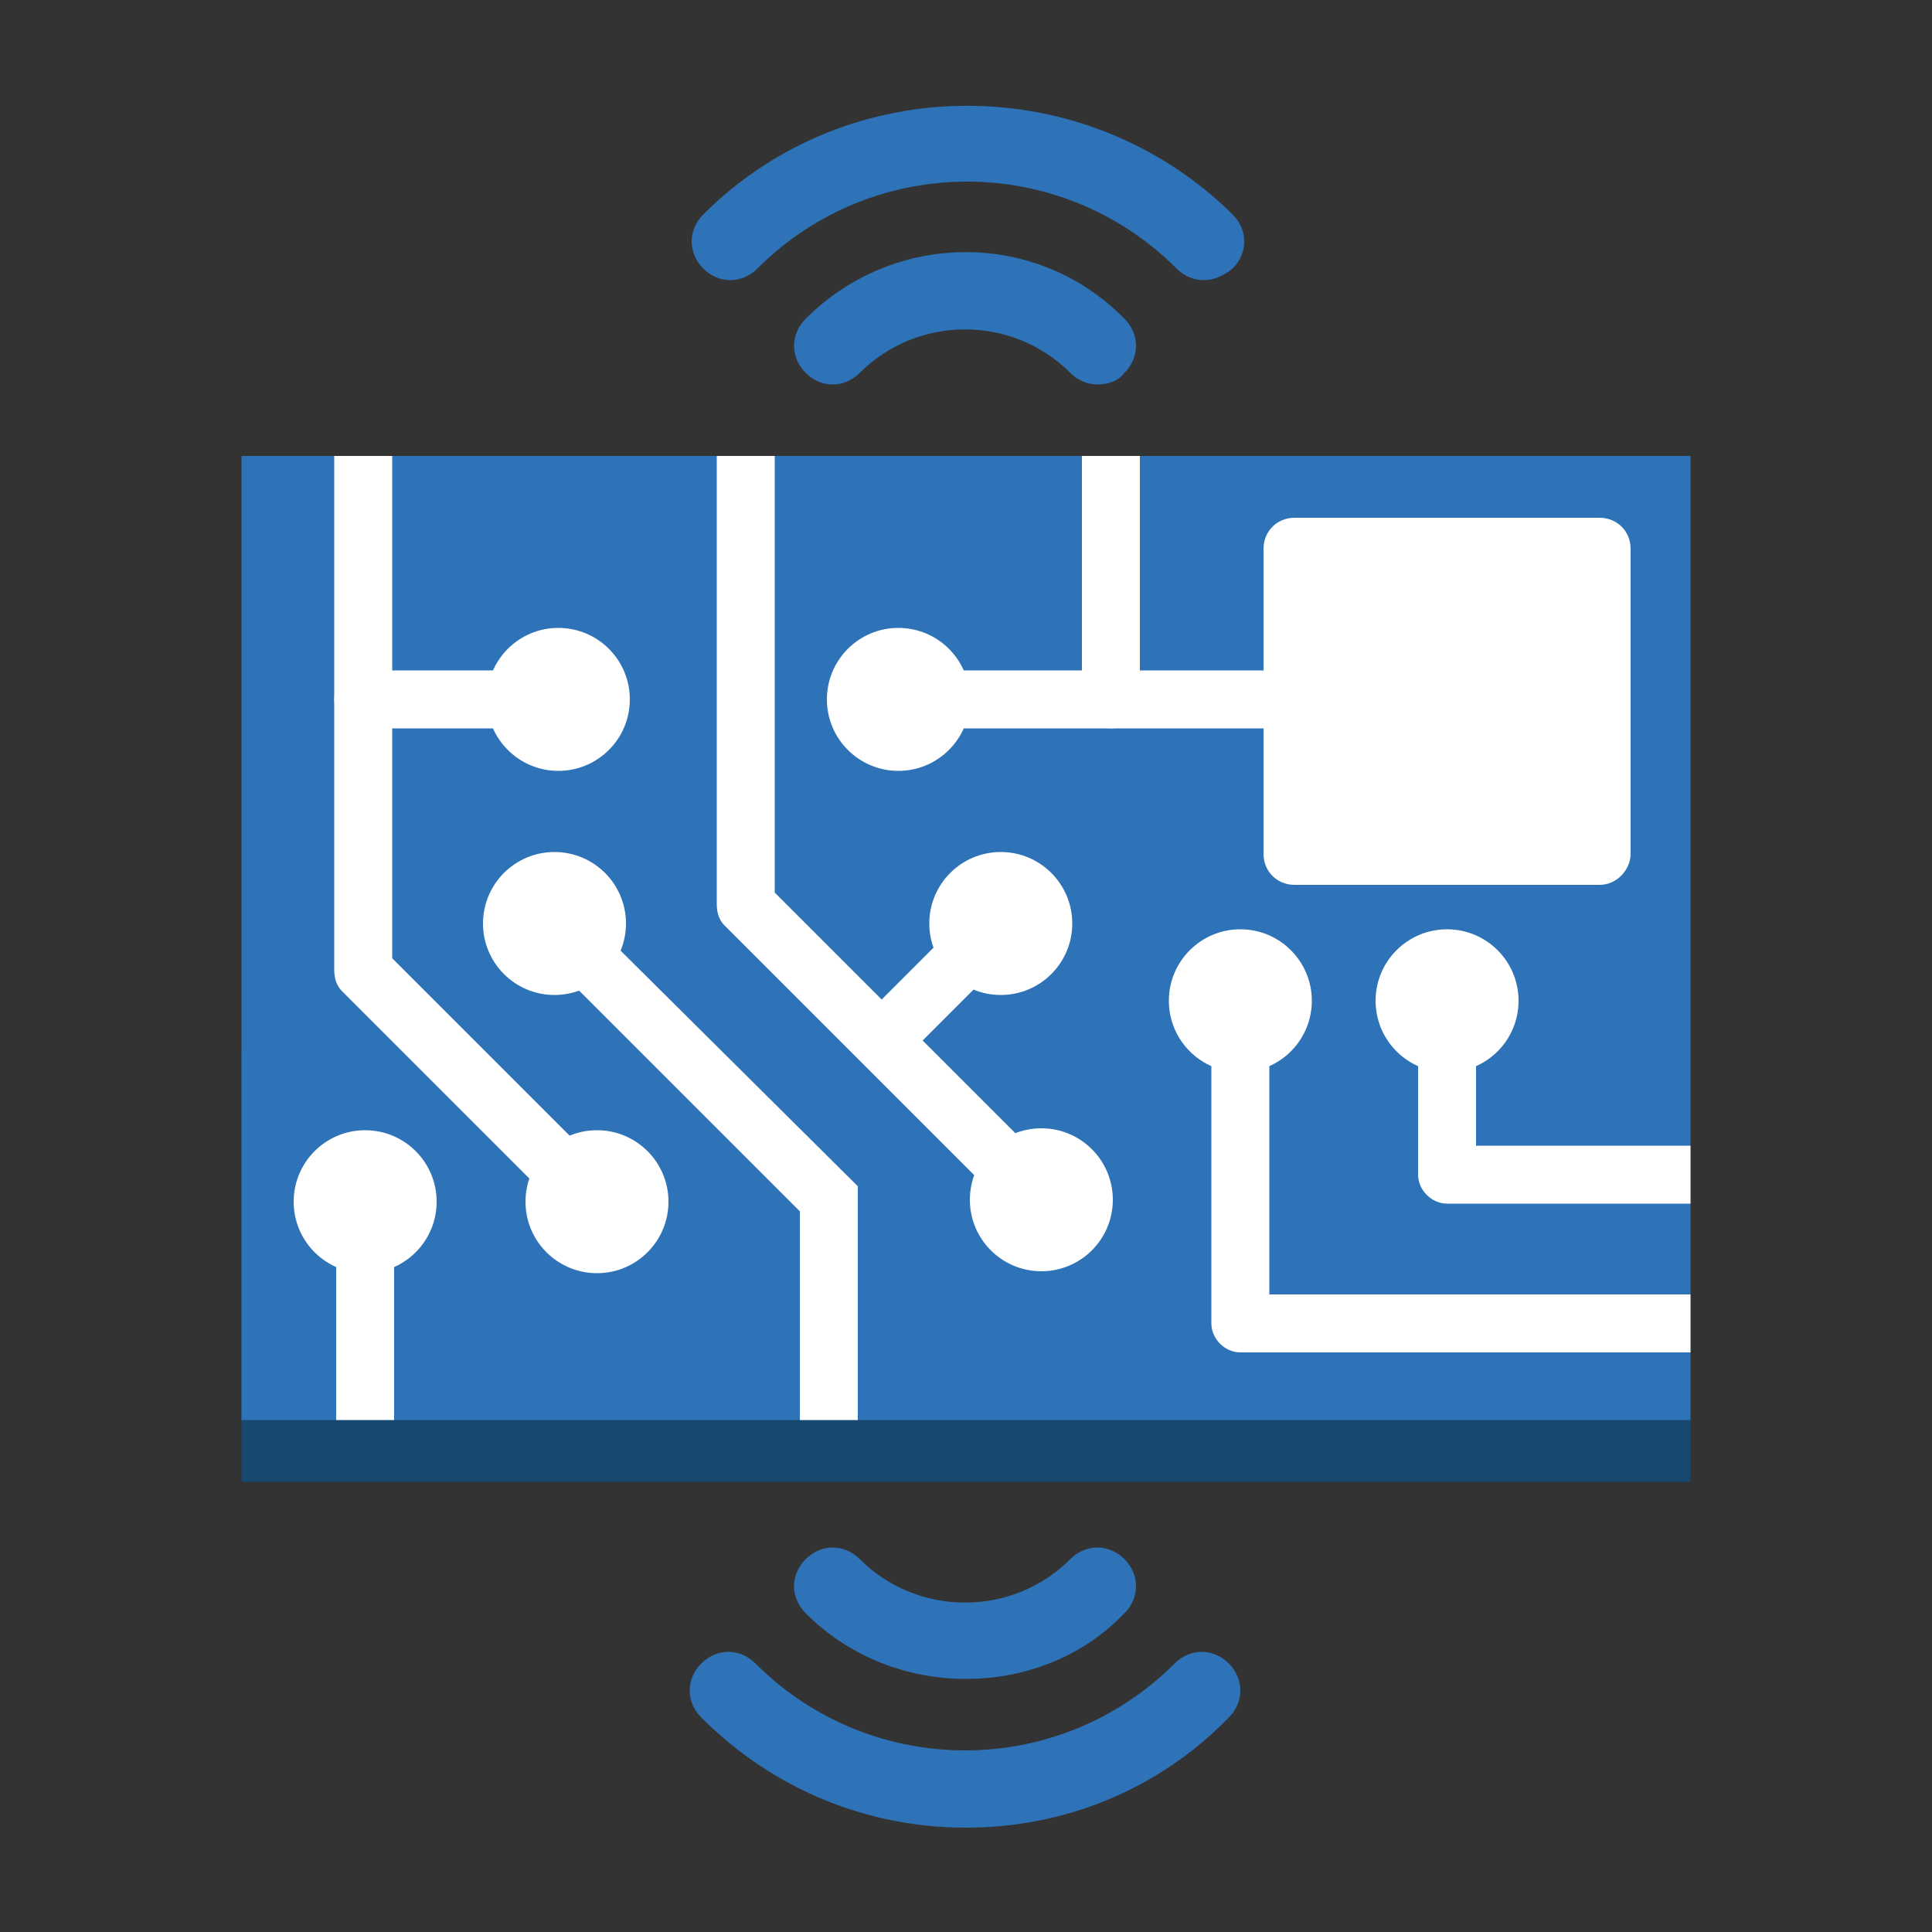 <?xml version="1.0" encoding="utf-8"?>
<!-- Generator: Adobe Illustrator 19.1.0, SVG Export Plug-In . SVG Version: 6.00 Build 0)  -->
<svg version="1.1" xmlns="http://www.w3.org/2000/svg" xmlns:xlink="http://www.w3.org/1999/xlink" x="0px" y="0px" width="100px"
	 height="100px" 
	 viewBox="499 2323 100 100" style="enable-background:new 499 2323 100 100;" xml:space="preserve">
<rect x="499" y="2323" width="100" height="100" fill="#333333" stroke="none"/>
<style type="text/css">
	.st0{fill:#19486F;}
	.st1{fill:#2E73B8;}
	.st2{fill:#1F5B98;}
	.st3{fill:#99BCE3;}
	.st4{fill:#5294CF;}
	.st5{fill:#FFFFFF;}
	.st6{fill:none;}
	.st7{enable-background:new    ;}
</style>
<g id="Layer_1">
	<rect x="511.5" y="2377.5" class="st0" width="75" height="22.2"/>
	<rect x="511.5" y="2346.6" class="st1" width="75" height="49.9"/>
	<g>
		<path class="st5" d="M586.5,2385.3h-12.6c-0.8,0-1.5-0.7-1.5-1.5v-9c0-0.8,0.7-1.5,1.5-1.5s1.5,0.7,1.5,1.5v7.5h11.1V2385.3z"/>
	</g>
	<g>
		<path class="st5" d="M586.5,2393h-23.3c-0.8,0-1.5-0.7-1.5-1.5v-16.7c0-0.8,0.7-1.5,1.5-1.5s1.5,0.7,1.5,1.5v15.2h21.8V2393z"/>
	</g>
	<circle class="st5" cx="573.9" cy="2374.8" r="3.7"/>
	<circle class="st5" cx="563.2" cy="2374.8" r="3.7"/>
	<circle class="st5" cx="552.9" cy="2385.1" r="3.7"/>
	<circle class="st5" cx="545.5" cy="2359.2" r="3.7"/>
	<circle class="st5" cx="550.8" cy="2370.8" r="3.7"/>
	<circle class="st5" cx="527.9" cy="2359.2" r="3.7"/>
	<circle class="st5" cx="517.9" cy="2385.2" r="3.7"/>
	<path class="st5" d="M581.8,2368.8H566c-0.9,0-1.6-0.7-1.6-1.6v-15.8c0-0.9,0.7-1.6,1.6-1.6h15.8c0.9,0,1.6,0.7,1.6,1.6v15.8
		C583.4,2368,582.7,2368.8,581.8,2368.8z"/>
	<g>
		<path class="st5" d="M552.9,2386.6c-0.4,0-0.8-0.1-1.1-0.4l-15.3-15.3c-0.3-0.3-0.4-0.7-0.4-1.1v-23.2h3v22.6l14.8,14.8
			c0.6,0.6,0.6,1.5,0,2.1C553.6,2386.5,553.2,2386.6,552.9,2386.6z"/>
	</g>
	<circle class="st5" cx="527.7" cy="2370.8" r="3.7"/>
	<circle class="st5" cx="529.9" cy="2385.2" r="3.7"/>
	<g>
		<polygon class="st5" points="543.4,2396.5 540.4,2396.5 540.4,2385.7 526.8,2372.1 528.9,2370 543.4,2384.4 		"/>
	</g>
	<g>
		<path class="st5" d="M573.9,2360.7h-28.7c-0.8,0-1.5-0.7-1.5-1.5s0.7-1.5,1.5-1.5h28.7c0.8,0,1.5,0.7,1.5,1.5
			S574.7,2360.7,573.9,2360.7z"/>
	</g>
	<g>
		<path class="st5" d="M556.5,2360.7c-0.8,0-1.5-0.7-1.5-1.5v-12.6h3v12.6C558,2360.1,557.3,2360.7,556.5,2360.7z"/>
	</g>
	<g>
		<path class="st5" d="M529.8,2386.7c-0.4,0-0.8-0.1-1.1-0.4l-12-12c-0.3-0.3-0.4-0.7-0.4-1.1v-26.6h3v26l11.5,11.5
			c0.6,0.6,0.6,1.5,0,2.1C530.6,2386.6,530.2,2386.7,529.8,2386.7z"/>
	</g>
	<g>
		<path class="st5" d="M529.9,2360.7h-12.1c-0.8,0-1.5-0.7-1.5-1.5s0.7-1.5,1.5-1.5h12.1c0.8,0,1.5,0.7,1.5,1.5
			S530.8,2360.7,529.9,2360.7z"/>
	</g>
	<g>
		<rect x="516.4" y="2385.2" class="st5" width="3" height="11.3"/>
	</g>
	<g>
		
			<rect x="547" y="2367.7" transform="matrix(0.707 0.707 -0.707 0.707 1838.679 307.232)" class="st5" width="3" height="10.8"/>
	</g>
	<g>
		<path class="st1" d="M555.8,2342.9c-0.5,0-1-0.2-1.4-0.6c-3-3-7.9-3-10.9,0c-0.8,0.8-2,0.8-2.8,0s-0.8-2,0-2.8
			c4.6-4.6,12-4.6,16.5,0c0.8,0.8,0.8,2,0,2.8C556.9,2342.7,556.4,2342.9,555.8,2342.9z"/>
	</g>
	<g>
		<path class="st1" d="M561.3,2337.5c-0.5,0-1-0.2-1.4-0.6c-6-6-15.7-6-21.7,0c-0.8,0.8-2,0.8-2.8,0s-0.8-2,0-2.8
			c7.5-7.5,19.8-7.5,27.4,0c0.8,0.8,0.8,2,0,2.8C562.3,2337.3,561.8,2337.5,561.3,2337.5z"/>
	</g>
	<g>
		<path class="st1" d="M549,2409.9c-3,0-6-1.1-8.3-3.4c-0.8-0.8-0.8-2,0-2.8s2-0.8,2.8,0c3,3,7.9,3,10.9,0c0.8-0.8,2-0.8,2.8,0
			s0.8,2,0,2.8C555,2408.8,552,2409.9,549,2409.9z"/>
	</g>
	<g>
		<path class="st1" d="M549,2417.6c-5,0-9.9-1.9-13.7-5.7c-0.8-0.8-0.8-2,0-2.8s2-0.8,2.8,0c6,6,15.7,6,21.7,0c0.8-0.8,2-0.8,2.8,0
			s0.8,2,0,2.8C558.9,2415.7,554,2417.6,549,2417.6z"/>
	</g>
</g>
<g id="Layer_2">
</g>
</svg>
